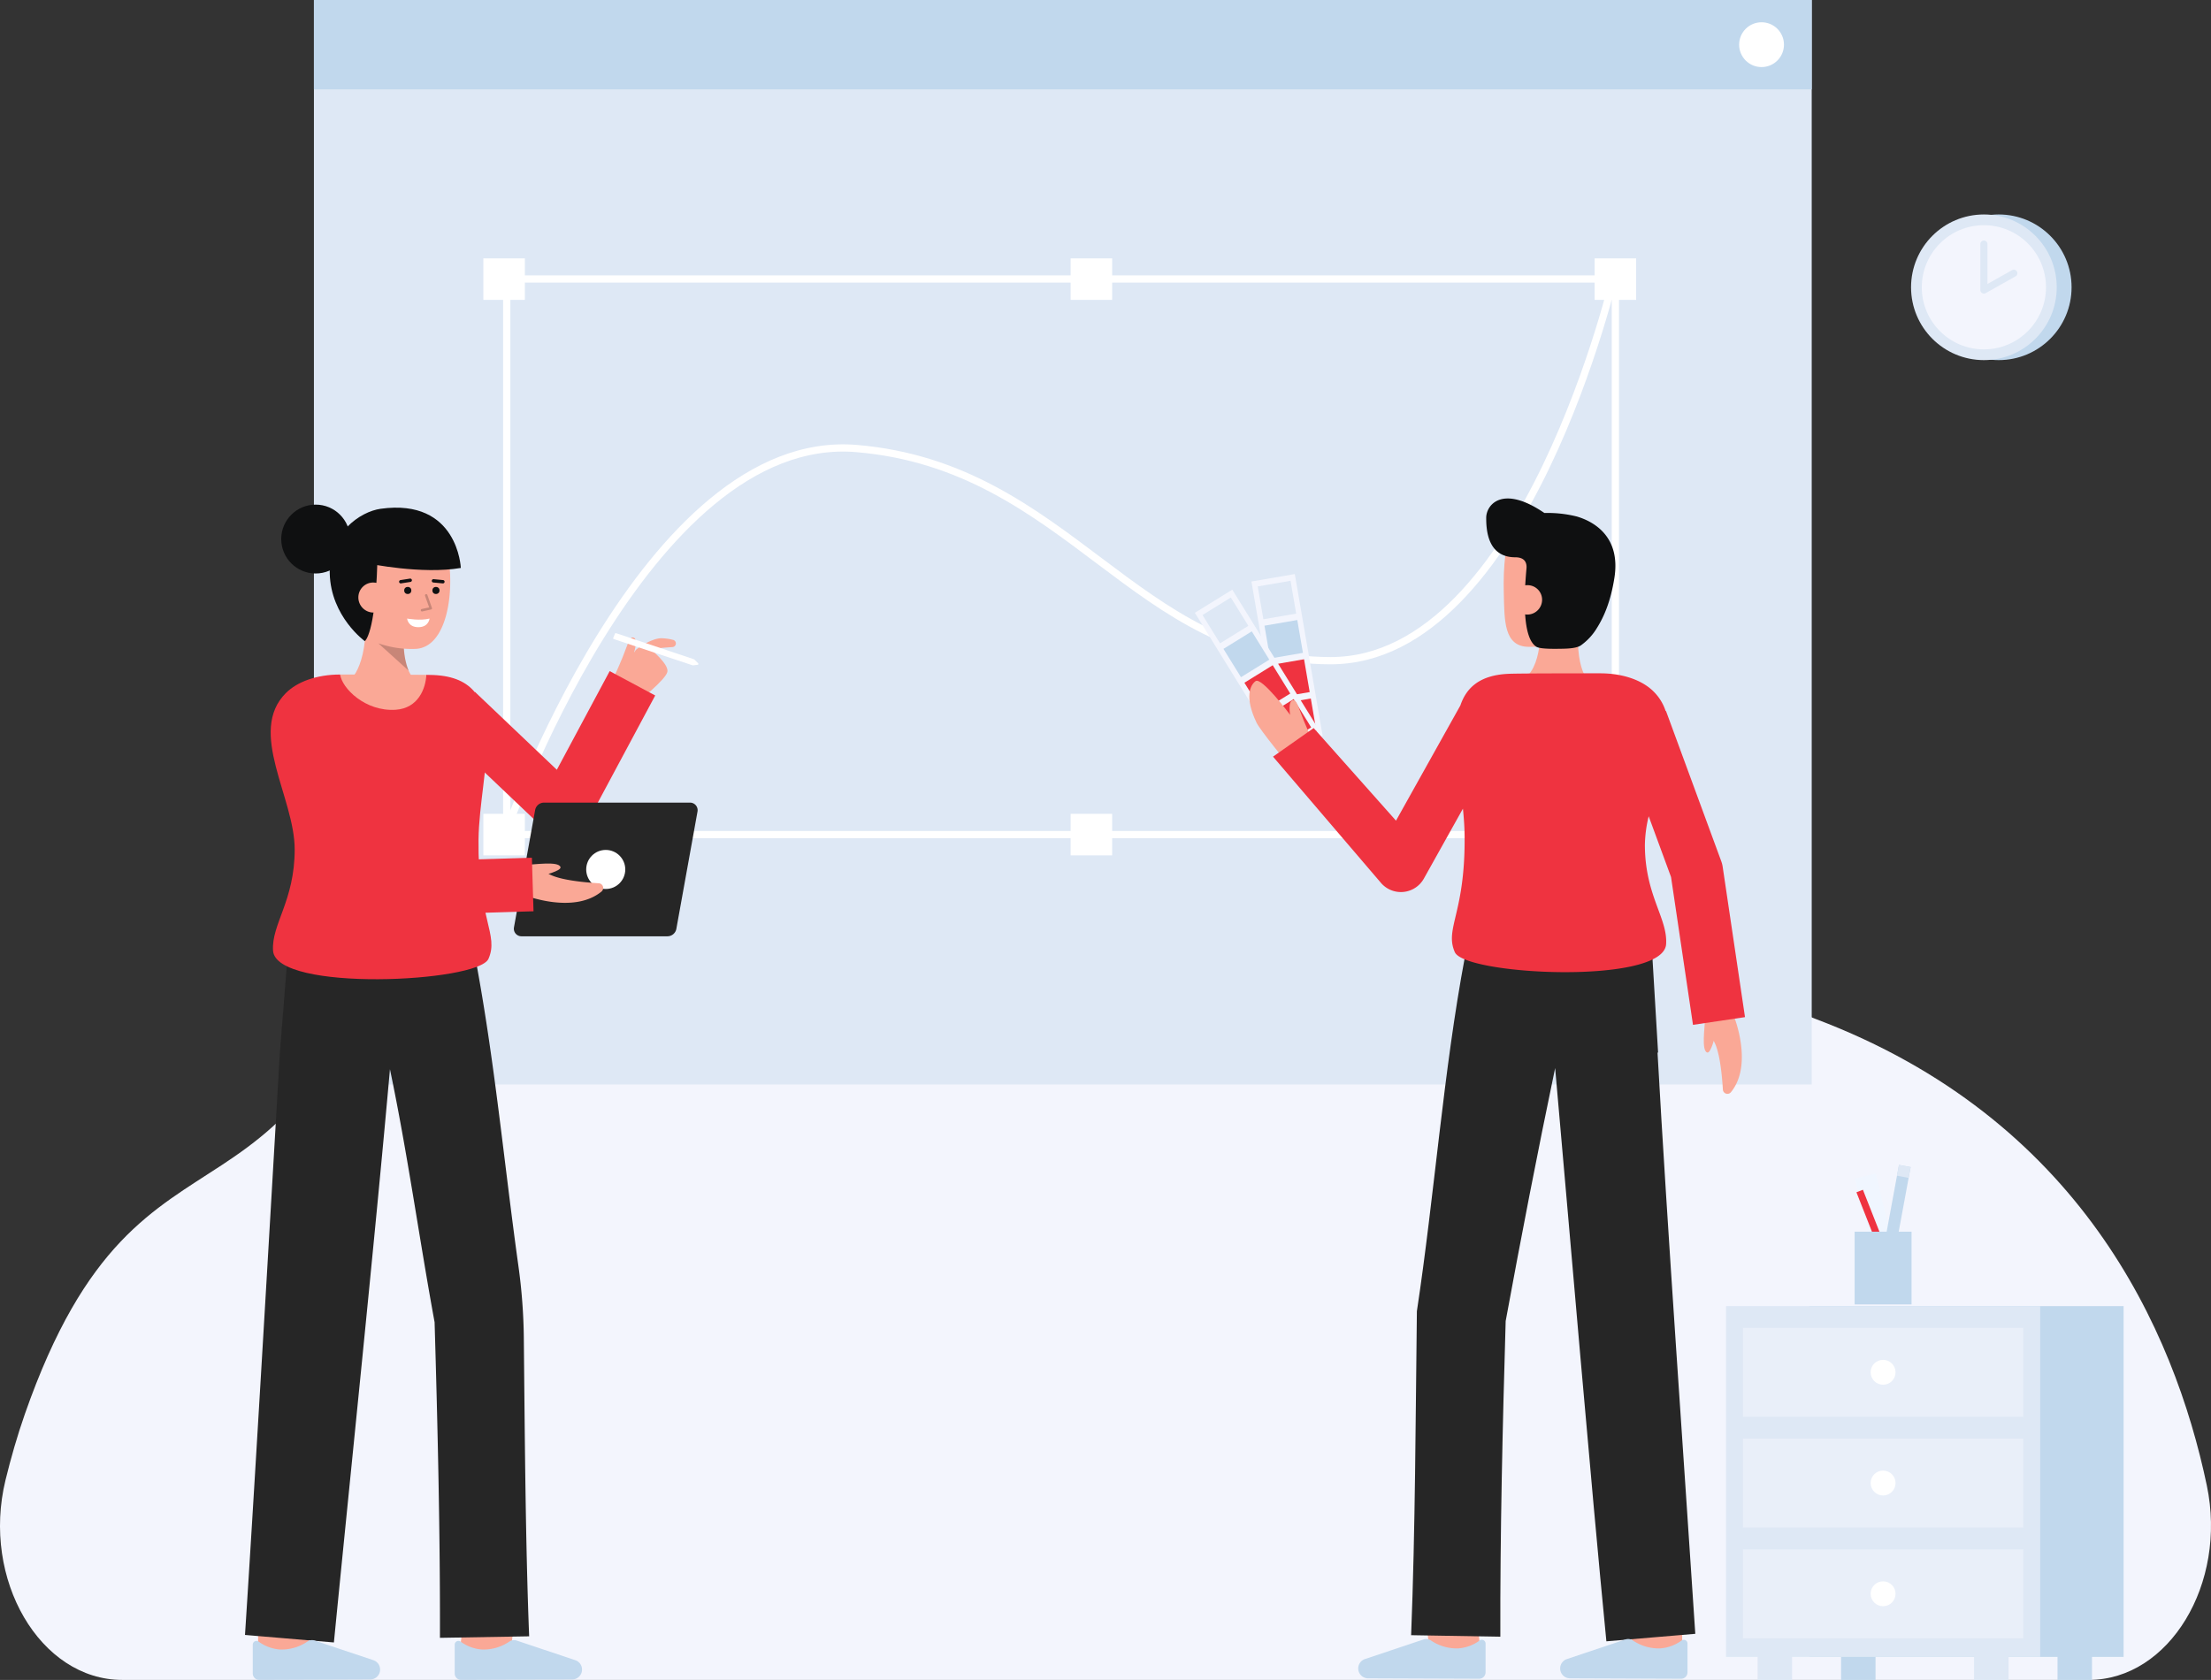 <svg id="Layer_1" data-name="Layer 1" xmlns="http://www.w3.org/2000/svg" viewBox="0 0 916.826 696.754">
  <rect x="0" y="0" width="916.826" height="696.754" fill="#333333" stroke="none"/>
  <path d="M866.155,696.754c33.313,0,57.491-39.924,48.938-80.63-13.655-65-52.774-152.138-162.117-193.47C607.753,367.759,615.894,146.493,499.9,146.493s-116.6,112.369-151.187,123.8S198.2,247.78,172.308,347.952c-47.869,185.166-112.122,95.9-161.985,238.494-3.159,9.035-5.813,18.3-8.041,27.427-10.047,41.177,14.344,82.881,48.427,82.881Z" fill="#f3f5fd"></path>
  <g>
    <rect x="130.17" width="621.087" height="449.786" fill="#dee8f5"></rect>
    <path d="M209.043,347.136s58.2-168.534,146.183-161.1,115.525,87.985,196.556,87.985S669.844,112.578,669.844,112.578" fill="none" stroke="#fff" stroke-miterlimit="10" stroke-width="3"></path>
    <rect x="130.17" width="621.087" height="37.051" fill="#c1d8ed"></rect>
    <circle cx="730.455" cy="18.526" r="9.296" fill="#fff"></circle>
  </g>
  <g>
    <rect x="210.13" y="115.708" width="459.714" height="230.444" fill="none" stroke="#fff" stroke-miterlimit="10" stroke-width="3"></rect>
    <rect x="200.435" y="107.161" width="17.217" height="17.217" fill="#fff"></rect>
    <rect x="661.236" y="107.161" width="17.217" height="17.217" fill="#fff"></rect>
    <rect x="200.435" y="337.543" width="17.217" height="17.217" fill="#fff"></rect>
    <rect x="443.956" y="107.161" width="17.217" height="17.217" fill="#fff"></rect>
    <rect x="443.956" y="337.543" width="17.217" height="17.217" fill="#fff"></rect>
    <rect x="661.236" y="337.543" width="17.217" height="17.217" fill="#fff"></rect>
  </g>
  <g>
    <g>
      <rect x="524.578" y="239.144" width="18.248" height="68.169" transform="translate(-38.609 94.478) rotate(-9.765)" fill="#f3f5fd"></rect>
      <rect x="522.603" y="241.957" width="13.81" height="13.81" transform="translate(-34.537 93.414) rotate(-9.765)" fill="#dee8f5"></rect>
      <rect x="525.404" y="258.23" width="13.81" height="13.81" transform="translate(-37.257 94.125) rotate(-9.765)" fill="#c1d8ed"></rect>
      <rect x="528.204" y="274.503" width="13.81" height="13.81" transform="translate(-39.976 94.836) rotate(-9.765)" fill="#EF3340"></rect>
      <rect x="531.005" y="290.776" width="13.81" height="13.81" transform="translate(-42.696 95.546) rotate(-9.765)" fill="#EF3340"></rect>
    </g>
    <g>
      <rect x="512.028" y="244.265" width="18.248" height="68.169" transform="translate(-68.492 315.738) rotate(-31.735)" fill="#f3f5fd"></rect>
      <rect x="501.242" y="250.416" width="13.81" height="13.81" transform="translate(-59.376 305.754) rotate(-31.735)" fill="#dee8f5"></rect>
      <rect x="509.927" y="264.46" width="13.81" height="13.81" transform="translate(-65.464 312.422) rotate(-31.735)" fill="#c1d8ed"></rect>
      <rect x="518.612" y="278.503" width="13.81" height="13.81" transform="translate(-71.552 319.09) rotate(-31.735)" fill="#EF3340"></rect>
      <rect x="527.298" y="292.547" width="13.81" height="13.81" transform="translate(-77.64 325.758) rotate(-31.735)" fill="#EF3340"></rect>
    </g>
    <g>
      <path d="M592.891,685.463l20.854-2.481c-.939-7.892-2-17.373-2.072-18.927,0,.1,0,.181,0,.245h-21C590.677,664.93,590.677,666.845,592.891,685.463Z" fill="#FAA896"></path>
      <path d="M676.567,687.973l21-.069s-.07-21.684-.07-23.6h-21C676.5,666.225,676.567,687.973,676.567,687.973Z" fill="#FAA896"></path>
      <path d="M622.138,678.831l-36.994-.63c1.738-44.032,1.845-90.219,2.386-134.356,7.221-47.574,11.023-99.816,19.935-147.049l.267.078.781-5.329,76.078-4.7,2.96,49.7-.234,0c3.972,71.394,11.143,171.95,15.662,241.088l-36.868,3.115c-6.643-67.786-14.923-166.556-21.246-237.767-7.261,34.67-14.2,70.569-20.515,104.941C623.087,590.954,622.021,635.933,622.138,678.831Z" fill="#262626"></path>
      <path d="M651.038,696.1a4.107,4.107,0,0,1-4.076-4.427h0a4.107,4.107,0,0,1,2.659-3.529l24.442-8.187a3.463,3.463,0,0,1,2.873.32,19.108,19.108,0,0,0,11.467,3.4,17.027,17.027,0,0,0,8.821-3.223,1.547,1.547,0,0,1,2.527,1.2V693.6a2.678,2.678,0,0,1-2.689,2.678Z" fill="#c1d8ed"></path>
      <path d="M567.3,696.1a4.107,4.107,0,0,1-4.076-4.427h0a4.108,4.108,0,0,1,2.658-3.529l24.443-8.187a3.461,3.461,0,0,1,2.872.32,19.112,19.112,0,0,0,11.468,3.4,17.024,17.024,0,0,0,8.82-3.223,1.547,1.547,0,0,1,2.528,1.2V693.6a2.678,2.678,0,0,1-2.689,2.678Z" fill="#c1d8ed"></path>
      <g>
        <path d="M706.98,422.882c0,2.98-1.573,12.943.958,13.654,1.517.427,3.309-7,3.309-7" fill="#FAA896"></path>
        <path d="M718.928,421.317s8.264,20.114-1.162,31.67a1.888,1.888,0,0,1-3.346-1.081c-.458-7.792-2.029-23.8-7.166-21.926V417.417" fill="#FAA896"></path>
      </g>
      <path d="M534.336,317.21s-11.795-14.37-13.264-17.429c-5.175-10.768-2.59-15.7-.435-17.276,2.543-1.864,14.336,13.982,14.336,13.982s-1.023-5.7,1.185-6.075c.907-.153,1.626.738,3.046,4.772,1.618,4.6,4.852,11.516,4.852,11.516Z" fill="#FAA896"></path>
      <g>
        <g>
          <path d="M660.574,284.485s-7.733-4.1-6.006-25.156l-15.977-2.963s1.795,18.879-6.287,24.872Z" fill="#FAA896"></path>
          <path d="M663.633,251.164c-1.107,6.388-4.593,12.438-10.228,14.5-6.69,2.45-11.645,2.616-19.357,2.616-10.526,0-10.178-10.977-10.473-22.039-.3-11.1.586-23.018,4.746-26.888,8.3-7.724,32.673-2.833,35.637,10.087C665.491,236.123,664.685,245.083,663.633,251.164Z" fill="#FAA896"></path>
        </g>
        <path d="M616.278,214.754c0-5.282,6.574-13.937,24.111-2l.018.012a49.861,49.861,0,0,1,13.529,1.479c8.02,2.4,18.077,9.123,15.5,25.425-1.537,9.711-4.281,16.054-7.188,20.7a24.072,24.072,0,0,1-6.787,7.354c-2.141,1.38-6.629,1.332-9.461,1.37-5.724.077-8.03-.331-8.831-.806-6.117-3.633-5.16-21.788-4.19-32.473.16-1.759-.164-4.681-4.676-4.681C616.794,231.127,616.278,219.675,616.278,214.754Z" fill="#0f1011"></path>
        <path d="M627.182,248.339a6.143,6.143,0,0,0,12.244,1,6.041,6.041,0,0,0-5.62-6.624C629.428,242.576,627.459,244.958,627.182,248.339Z" fill="#FAA896"></path>
      </g>
      <path d="M544.737,301.964l34.138,38.408,26.7-47.794c2.528-7.551,8.284-12.61,20.024-13.113,4.015-.172,23.606-.2,37.95-.2,9.636,0,17.547,2.957,22.115,7.525a20.147,20.147,0,0,1,5.021,8.13l.138-.051,22.953,62.414a10.977,10.977,0,0,1,.552,2.162l9.264,62.415-21.569,3.2-9.1-61.305-9.27-25.206a53.3,53.3,0,0,0-1.573,11.836c0,21,9.5,30.418,8.8,41.2-1.1,16.945-83.429,12.941-87.624,3.316-4.319-9.926,4.447-16.042,4.063-48.509-.042-3.534-.314-7.23-.69-10.994l-16.2,29a10.9,10.9,0,0,1-8.336,5.52,10.68,10.68,0,0,1-1.182.065,10.9,10.9,0,0,1-8.148-3.659l-44.884-52.5Z" fill="#EF3340"></path>
    </g>
  </g>
  <g>
    <g>
      <g>
        <rect x="763.42" y="667.148" width="14.298" height="29.607" fill="#c1d8ed"></rect>
        <rect x="853.179" y="667.148" width="14.298" height="29.607" fill="#c1d8ed"></rect>
      </g>
      <rect x="750.314" y="541.721" width="130.269" height="145.485" fill="#c1d8ed"></rect>
      <rect x="715.717" y="541.721" width="130.269" height="145.485" fill="#dee8f5"></rect>
      <g>
        <rect x="728.823" y="667.148" width="14.298" height="29.607" fill="#dee8f5"></rect>
        <rect x="818.581" y="667.148" width="14.298" height="29.607" fill="#dee8f5"></rect>
      </g>
      <g opacity="0.53">
        <rect x="722.724" y="550.716" width="116.253" height="36.899" fill="#f3f5fd"></rect>
      </g>
      <g opacity="0.53">
        <rect x="722.724" y="596.646" width="116.253" height="36.899" fill="#f3f5fd"></rect>
      </g>
      <g opacity="0.53">
        <rect x="722.724" y="642.576" width="116.253" height="36.899" fill="#f3f5fd"></rect>
      </g>
      <circle cx="780.851" cy="569.165" r="5.163" fill="#fff"></circle>
      <circle cx="780.851" cy="615.096" r="5.163" fill="#fff"></circle>
      <circle cx="780.851" cy="661.026" r="5.163" fill="#fff"></circle>
    </g>
    <g>
      <rect x="774.494" y="487.135" width="8.944" height="47.429" transform="translate(-96.638 192.931) rotate(-13.302)" fill="#f0f6ff"></rect>
      <g>
        <rect x="765.518" y="501.405" width="41.197" height="4.914" transform="translate(148.008 1185.531) rotate(-79.548)" fill="#c1d8ed"></rect>
        <rect x="787.154" y="483.382" width="4.549" height="4.914" transform="translate(164.573 1170.524) rotate(-79.225)" fill="#dee8f5"></rect>
      </g>
      <rect x="777.524" y="492.499" width="2.884" height="42.723" transform="translate(-134.133 321.272) rotate(-21.502)" fill="#EF3340"></rect>
      <rect x="769.049" y="510.849" width="23.605" height="30.169" fill="#c1d8ed"></rect>
    </g>
  </g>
  <g>
    <circle cx="828.808" cy="119.154" r="30.203" fill="#c1d8ed"></circle>
    <circle cx="822.652" cy="119.154" r="30.203" fill="#dee8f5"></circle>
    <circle cx="822.652" cy="119.154" r="25.753" fill="#f3f5fd"></circle>
    <path d="M822.653,121.772a1.471,1.471,0,0,1-1.474-1.473V101.271a1.474,1.474,0,1,1,2.947,0v16.508l10.23-5.751A1.475,1.475,0,0,1,835.8,114.6l-12.426,6.985A1.471,1.471,0,0,1,822.653,121.772Z" fill="#dee8f5"></path>
  </g>
  <g>
    <g>
      <path d="M264.371,291.18s11.542-9.168,12.357-12.461-7.311-9.77-7.311-9.77l-6.433,1.508s1.773-5.7-.435-6.075c-.907-.153-1.626.737-3.047,4.772-1.618,4.6-4.851,11.515-4.851,11.515Z" fill="#FAA896"></path>
      <path d="M264,269.261a30.461,30.461,0,0,1,3.279-2.15,21.788,21.788,0,0,1,3.639-1.72,11.857,11.857,0,0,1,2.156-.576,7.9,7.9,0,0,1,1.252-.1l.971.049a20.671,20.671,0,0,1,3.846.639,1.514,1.514,0,0,1-.28,2.972l-.085.006-3.485.255-.865.071a4.521,4.521,0,0,0-.568.12,7.971,7.971,0,0,0-1.343.516,26.053,26.053,0,0,0-2.877,1.651c-.943.624-1.932,1.311-2.8,1.965l-.04.031a2.331,2.331,0,0,1-2.805-3.723Z" fill="#FAA896"></path>
      <path d="M289.274,275.732l-1.991.237-32.76-10.9a.378.378,0,0,1-.23-.5l.711-1.73a.378.378,0,0,1,.47-.216l32.367,10.838,1.654,1.629A.379.379,0,0,1,289.274,275.732Z" fill="#fff"></path>
    </g>
    <g>
      <path d="M211.676,685.935l-20.853-2.48c.939-7.893,2-17.373,2.071-18.928,0,.1,0,.182,0,.245h21C213.89,665.4,213.89,667.317,211.676,685.935Z" fill="#FAA896"></path>
      <path d="M128,688.445l-21-.068s.071-21.685.071-23.6h21C128.071,666.7,128,688.445,128,688.445Z" fill="#FAA896"></path>
      <path d="M182.429,679.3l36.994-.63c-1.538-38.963-1.8-83.529-2.213-123.855a233.869,233.869,0,0,0-2.26-29.873c-5.952-42.723-9.834-85.2-17.848-127.678l-.267.079-.782-5.33-76.077-4.7-3.96,49.706s-9.909,171.947-14.428,241.084l36.868,3.116C145.1,613.441,155.38,514.671,161.7,443.46c7.26,34.669,12.195,70.568,18.513,104.94C181.48,591.426,182.546,636.406,182.429,679.3Z" fill="#262626"></path>
      <path d="M153.529,696.567a4.108,4.108,0,0,0,4.076-4.427h0a4.107,4.107,0,0,0-2.659-3.529L130.5,680.424a3.463,3.463,0,0,0-2.873.32,19.108,19.108,0,0,1-11.467,3.4,17.035,17.035,0,0,1-8.821-3.222,1.546,1.546,0,0,0-2.527,1.2v11.952a2.678,2.678,0,0,0,2.689,2.678Z" fill="#c1d8ed"></path>
      <path d="M237.262,696.567a4.107,4.107,0,0,0,4.076-4.427h0a4.108,4.108,0,0,0-2.658-3.529l-24.443-8.187a3.461,3.461,0,0,0-2.872.32,19.112,19.112,0,0,1-11.468,3.4,17.031,17.031,0,0,1-8.82-3.222,1.547,1.547,0,0,0-2.528,1.2v11.952a2.678,2.678,0,0,0,2.689,2.678Z" fill="#c1d8ed"></path>
    </g>
    <g>
      <path d="M143.462,283.4s8.2-3.522,8.2-25.065l16.482-1.679s-3.4,19.035,4.317,25.8Z" fill="#FAA896"></path>
      <g opacity="0.2">
        <path d="M169.463,278.174,156.821,266.75l10.6.759A29.31,29.31,0,0,0,169.463,278.174Z"></path>
      </g>
      <path d="M143.13,249.284c.592,6.585,3.63,13.023,9.185,15.59a41.294,41.294,0,0,0,19.454,4.271c17.893,0,17.691-40.7,9.9-49.244s-32.967-5.6-37.056,7.282C142.494,233.845,142.567,243.017,143.13,249.284Z" fill="#FAA896"></path>
      <g>
        <circle cx="169.085" cy="244.896" r="1.477" fill="#0f1011"></circle>
        <circle cx="180.78" cy="244.896" r="1.477" fill="#0f1011"></circle>
        <path d="M183.647,241.97a.694.694,0,0,0,.064-1.386l-3.9-.368a.694.694,0,1,0-.13,1.382l3.9.368C183.6,241.968,183.625,241.97,183.647,241.97Z" fill="#0f1011"></path>
        <path d="M166.182,241.97a.668.668,0,0,0,.109-.009l3.922-.61a.694.694,0,0,0-.214-1.372l-3.922.61a.695.695,0,0,0,.1,1.381Z" fill="#0f1011"></path>
        <path d="M168.816,256.549s5.388,1.019,9.307,0c0,0-.323,3.577-4.654,3.577S168.816,256.549,168.816,256.549Z" fill="#fff"></path>
      </g>
      <path d="M156.468,233.445c-.879,29.747-5.195,32.471-5.195,32.471S137.2,255.8,136.73,237.855c-.444-16.823,12.651-25.661,21.105-26.837,32.128-4.468,33.255,24.541,33.255,24.541-16.124,2.764-38.085-1.8-38.085-1.8" fill="#0f1011"></path>
      <path d="M161.13,247.871a6.264,6.264,0,0,1-12.527,0,6.16,6.16,0,0,1,6.263-6.263C159.327,241.827,161.13,244.412,161.13,247.871Z" fill="#FAA896"></path>
      <circle cx="130.899" cy="223.574" r="14.281" fill="#0f1011"></circle>
      <g opacity="0.2">
        <path d="M174.994,253.6a.515.515,0,0,0,.11-.012l3.634-.8a.508.508,0,0,0,.335-.251.5.5,0,0,0,.035-.417l-1.905-5.381a.51.51,0,0,0-.961.34l1.712,4.837-3.069.674a.51.51,0,0,0,.109,1.008Z"></path>
      </g>
    </g>
    <g>
      <path d="M233.706,347.414a10.819,10.819,0,0,0,1.7-.135,10.711,10.711,0,0,0,7.739-5.516l28.548-53.306-18.877-10.11L230.9,319.266l-33.957-32.3-14.758,15.515,44.14,41.982A10.711,10.711,0,0,0,233.706,347.414Z" fill="#EF3340"></path>
      <path d="M202.564,397.665c-4.272,9.819-88.22,13.9-89.341-3.375-.714-10.992,8.972-20.586,8.972-42.009s-19.709-48.78-3.65-64.839c4.66-4.66,12.7-7.668,22.514-7.678.734,5.72,35.463,5.74,35.728.132,1.326.021,2.356.041,3,.072,33.832,1.458,18.965,39.96,18.639,68.244C198.026,381.31,206.969,387.55,202.564,397.665Z" fill="#EF3340"></path>
      <path d="M176.787,279.9c-.265,5.608-3.314,13.857-12.725,14.479-12.541.826-22.269-8.891-23-14.611h.031C153.437,279.764,169.588,279.784,176.787,279.9Z" fill="#FAA896"></path>
      <g>
        <path d="M216.225,388.333H276.76a3.757,3.757,0,0,0,3.7-3.089l8.774-48.65a3.149,3.149,0,0,0-3.1-3.707H225.6a3.756,3.756,0,0,0-3.7,3.089l-8.774,48.65A3.149,3.149,0,0,0,216.225,388.333Z" fill="#262626"></path>
        <circle cx="251.179" cy="360.61" r="8.099" fill="#fff"></circle>
      </g>
      <g>
        <path d="M218.316,358.656c3.077,0,13.363-1.62,14.1.988.441,1.567-7.225,3.417-7.225,3.417" fill="#FAA896"></path>
        <path d="M216.7,370.993s20.766,8.532,32.7-1.2a1.949,1.949,0,0,0-1.117-3.455c-8.043-.476-24.565-2.1-22.635-7.4H212.674" fill="#FAA896"></path>
      </g>
      <path d="M156.82,379.908c.113,0,.225,0,.34,0l64.073-1.954-.679-22.222-56.828,1.733-29.982-62.741-20.059,9.586,33.106,69.28A11.115,11.115,0,0,0,156.82,379.908Z" fill="#EF3340"></path>
    </g>
  </g>
</svg>